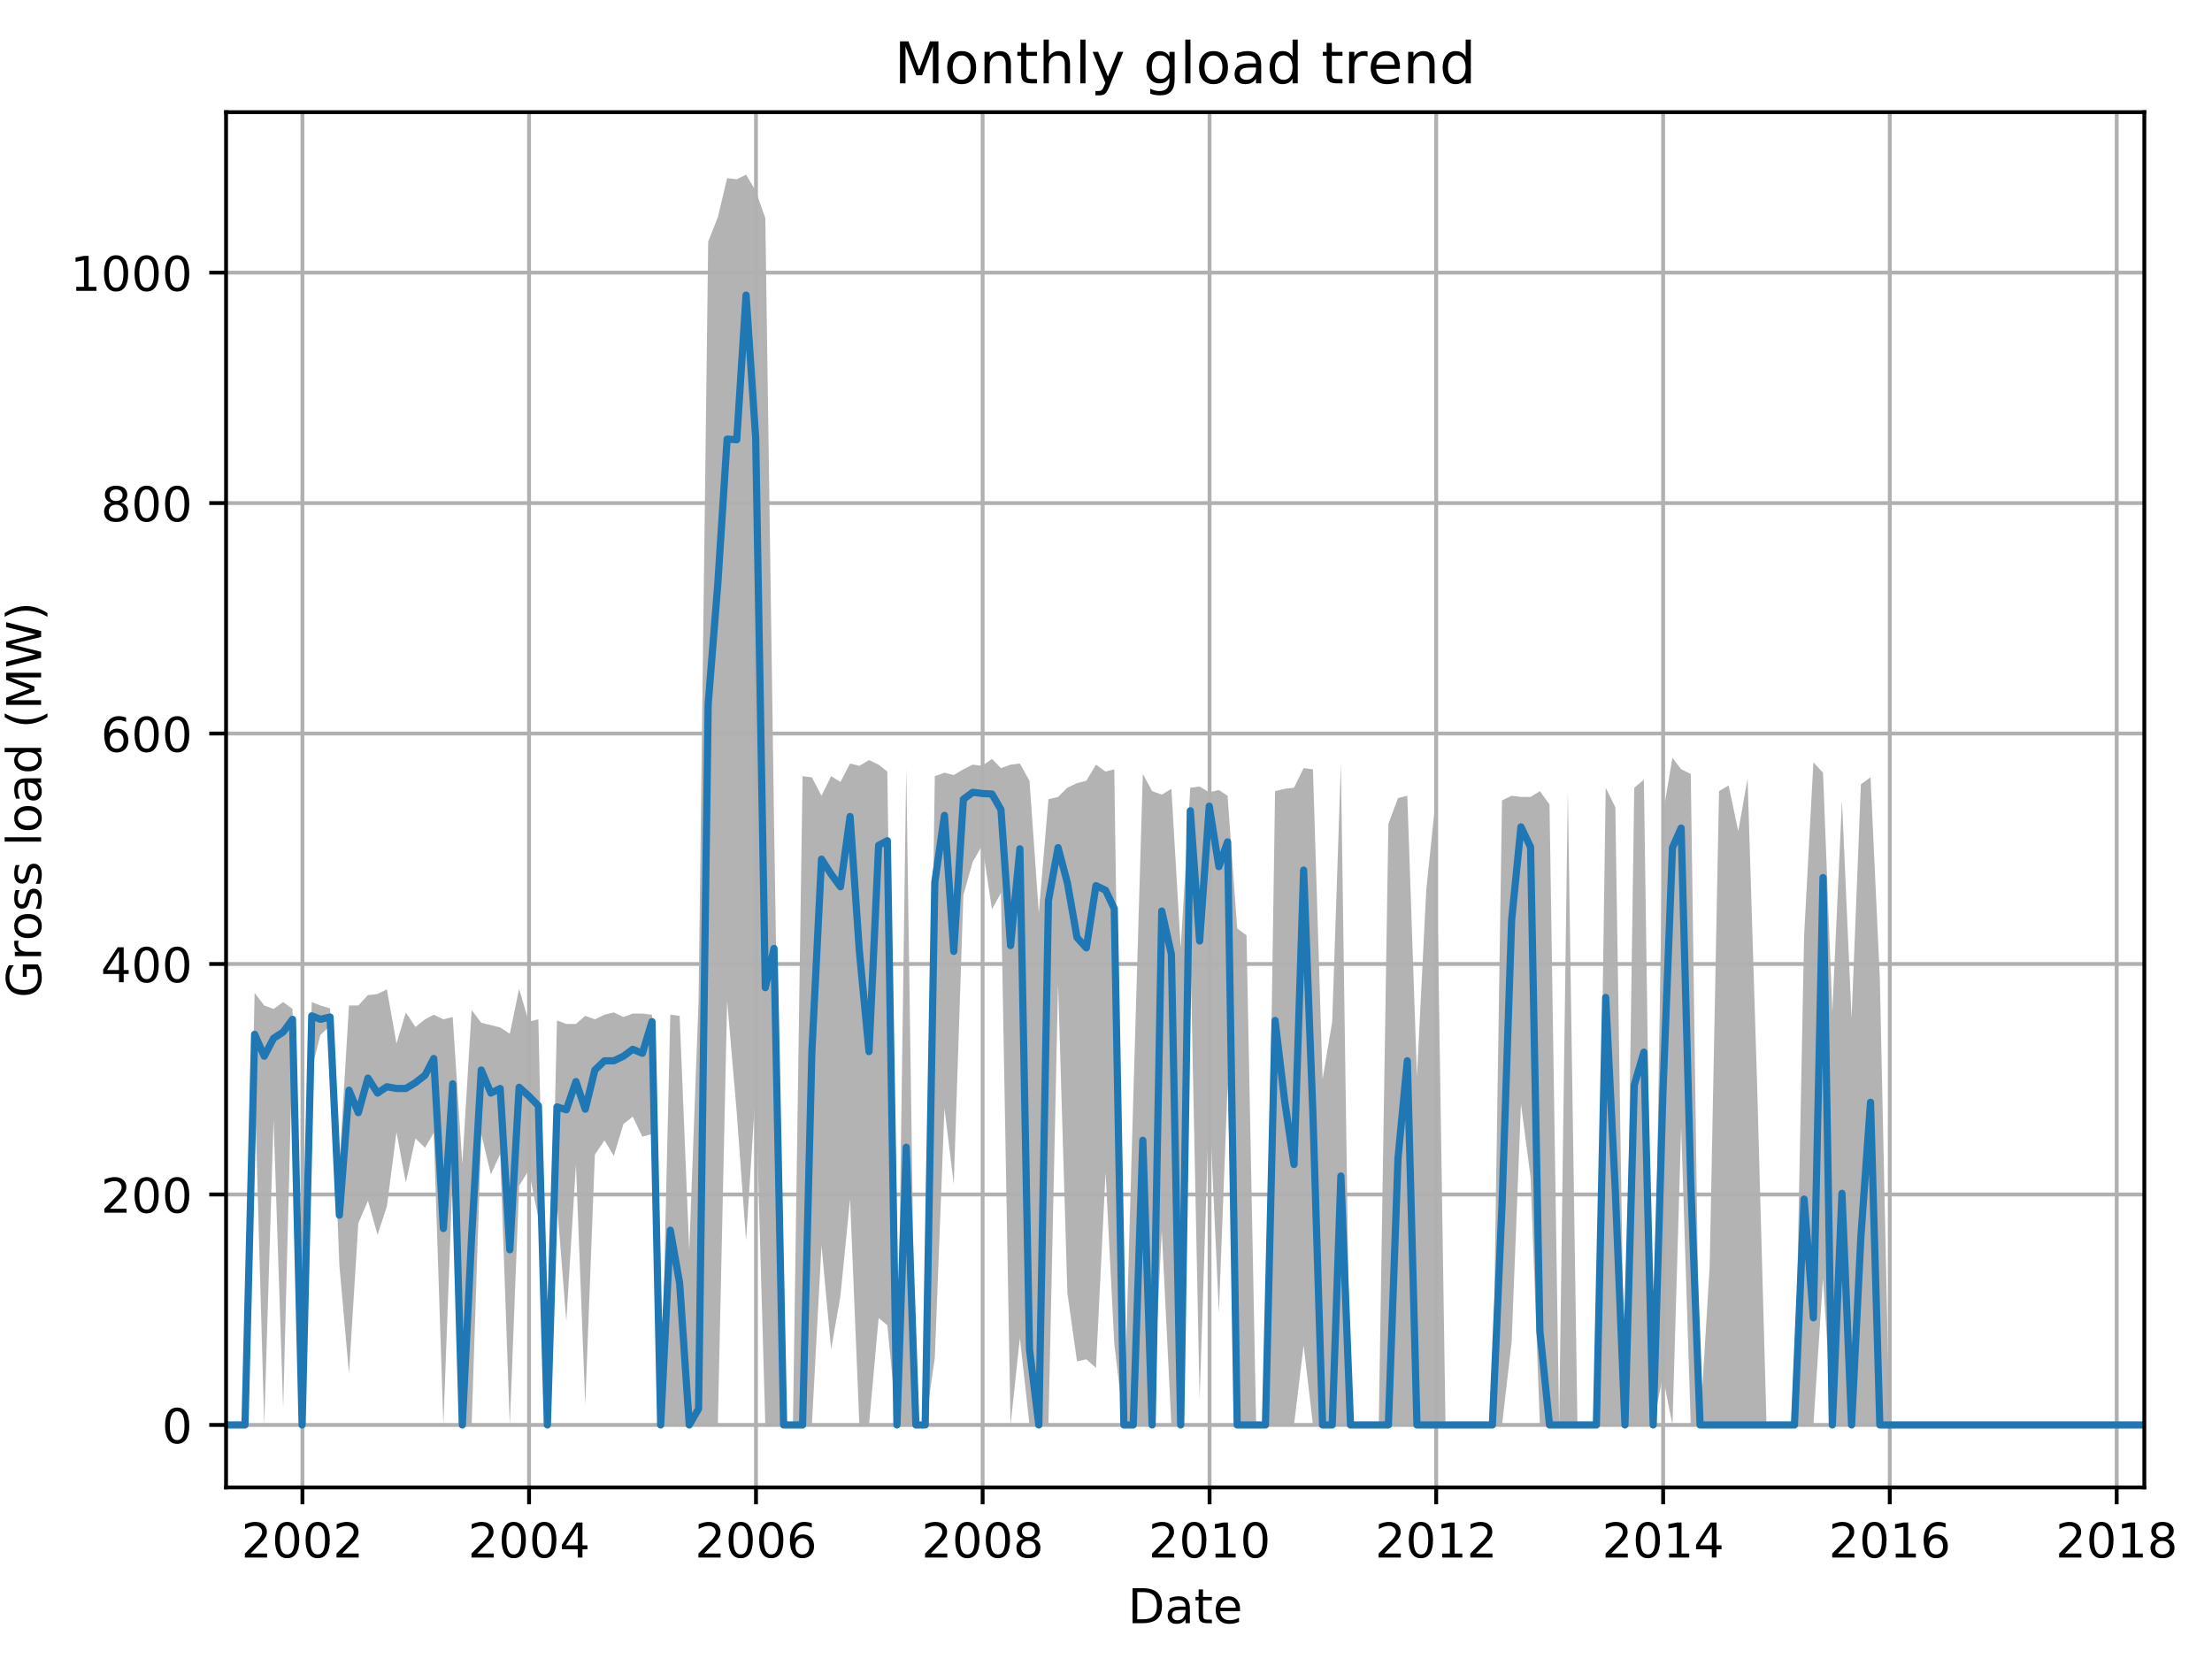 <?xml version="1.0" encoding="utf-8" standalone="no"?>
<!DOCTYPE svg PUBLIC "-//W3C//DTD SVG 1.1//EN"
  "http://www.w3.org/Graphics/SVG/1.1/DTD/svg11.dtd">
<!-- Created with matplotlib (http://matplotlib.org/) -->
<svg height="345.6pt" version="1.1" viewBox="0 0 460.8 345.6" width="460.8pt" xmlns="http://www.w3.org/2000/svg" xmlns:xlink="http://www.w3.org/1999/xlink">
 <defs>
  <style type="text/css">
*{stroke-linecap:butt;stroke-linejoin:round;}
  </style>
 </defs>
 <g id="figure_1">
  <g id="patch_1">
   <path d="M 0 345.6 
L 460.8 345.6 
L 460.8 0 
L 0 0 
z
" style="fill:none;"/>
  </g>
  <g id="axes_1">
   <g id="patch_2">
    <path d="M 47.092 309.863 
L 446.704 309.863 
L 446.704 23.365 
L 47.092 23.365 
z
" style="fill:none;"/>
   </g>
   <g id="PolyCollection_1">
    <path clip-path="url(#p49162b6a2e)" d="M 47.092 296.841 
L 47.092 296.841 
L 49.097 296.841 
L 51.037 296.841 
L 53.042 225.906 
L 55.047 296.841 
L 56.987 233.228 
L 58.992 293.39 
L 60.932 218.105 
L 62.937 296.841 
L 64.942 222.786 
L 66.753 215.584 
L 68.758 213.664 
L 70.698 263.594 
L 72.703 286.159 
L 74.643 254.832 
L 76.648 250.151 
L 78.652 257.233 
L 80.593 251.322 
L 82.597 235.868 
L 84.538 246.371 
L 86.543 237.159 
L 88.547 239.109 
L 90.358 235.988 
L 92.363 296.841 
L 94.303 244.51 
L 96.308 296.841 
L 98.248 296.841 
L 100.253 236.228 
L 102.258 244.63 
L 104.198 240.429 
L 106.203 296.841 
L 108.143 247.031 
L 110.148 243.79 
L 112.153 253.752 
L 114.028 296.841 
L 116.033 250.751 
L 117.973 275.236 
L 119.978 242.59 
L 121.918 292.64 
L 123.923 240.549 
L 125.928 237.549 
L 127.868 240.789 
L 129.873 234.158 
L 131.813 232.628 
L 133.818 236.799 
L 135.823 236.228 
L 137.634 296.841 
L 139.639 296.841 
L 141.579 296.841 
L 143.584 296.841 
L 145.524 296.841 
L 147.529 296.841 
L 149.534 296.841 
L 151.474 208.503 
L 153.479 231.788 
L 155.419 258.433 
L 157.424 226.987 
L 159.428 296.841 
L 161.239 296.841 
L 163.244 296.841 
L 165.184 296.841 
L 167.189 296.841 
L 169.129 296.841 
L 171.134 259.453 
L 173.139 281.118 
L 175.079 269.955 
L 177.084 249.791 
L 179.024 296.841 
L 181.029 296.841 
L 183.034 274.576 
L 184.845 276.047 
L 186.85 296.841 
L 188.79 296.841 
L 190.795 296.841 
L 192.735 296.841 
L 194.74 282.888 
L 196.745 230.887 
L 198.685 246.671 
L 200.69 186.478 
L 202.63 179.547 
L 204.635 176.096 
L 206.639 189.449 
L 208.515 186.028 
L 210.52 296.841 
L 212.46 278.717 
L 214.465 296.841 
L 216.405 296.841 
L 218.41 296.841 
L 220.415 204.932 
L 222.355 269.325 
L 224.36 283.608 
L 226.3 283.158 
L 228.305 284.958 
L 230.31 244.27 
L 232.12 279.857 
L 234.125 296.841 
L 236.065 296.841 
L 238.07 296.841 
L 240.011 296.841 
L 242.015 256.393 
L 244.02 296.841 
L 245.96 296.841 
L 247.965 196.62 
L 249.905 291.44 
L 251.91 229.597 
L 253.915 273.526 
L 255.726 226.236 
L 257.731 296.841 
L 259.671 296.841 
L 261.676 296.841 
L 263.616 296.841 
L 265.621 296.841 
L 267.626 296.841 
L 269.566 296.841 
L 271.571 280.277 
L 273.511 296.841 
L 275.516 296.841 
L 277.521 296.841 
L 279.331 296.841 
L 281.336 296.841 
L 283.276 296.841 
L 285.281 296.841 
L 287.221 296.841 
L 289.226 296.841 
L 291.231 296.841 
L 293.171 296.841 
L 295.176 296.841 
L 297.116 296.841 
L 299.121 296.841 
L 301.126 296.841 
L 303.002 296.841 
L 305.006 296.841 
L 306.947 296.841 
L 308.951 296.841 
L 310.892 296.841 
L 312.897 296.841 
L 314.901 279.557 
L 316.842 229.957 
L 318.846 245.23 
L 320.787 296.841 
L 322.791 296.841 
L 324.796 296.841 
L 326.607 296.841 
L 328.612 296.841 
L 330.552 296.841 
L 332.557 296.841 
L 334.497 296.841 
L 336.502 296.841 
L 338.507 296.841 
L 340.447 296.841 
L 342.452 296.841 
L 344.392 296.841 
L 346.397 286.699 
L 348.402 296.841 
L 350.213 234.788 
L 352.217 296.841 
L 354.158 296.841 
L 356.162 296.841 
L 358.103 296.841 
L 360.107 296.841 
L 362.112 296.841 
L 364.053 296.841 
L 366.057 296.841 
L 367.998 296.841 
L 370.002 296.841 
L 372.007 296.841 
L 373.818 296.841 
L 375.823 296.841 
L 377.763 296.841 
L 379.768 266.355 
L 381.708 296.841 
L 383.713 296.841 
L 385.718 296.841 
L 387.658 296.841 
L 389.663 296.841 
L 391.603 296.841 
L 393.608 296.841 
L 395.613 296.841 
L 397.488 296.841 
L 399.493 296.841 
L 401.433 296.841 
L 403.438 296.841 
L 405.378 296.841 
L 407.383 296.841 
L 409.388 296.841 
L 411.328 296.841 
L 413.333 296.841 
L 415.273 296.841 
L 417.278 296.841 
L 419.283 296.841 
L 421.094 296.841 
L 423.099 296.841 
L 425.039 296.841 
L 427.044 296.841 
L 428.984 296.841 
L 430.989 296.841 
L 432.993 296.841 
L 434.934 296.841 
L 436.938 296.841 
L 438.879 296.841 
L 440.884 296.841 
L 442.888 296.841 
L 444.699 296.841 
L 446.704 296.841 
L 446.704 296.841 
L 446.704 296.841 
L 444.699 296.841 
L 442.888 296.841 
L 440.884 296.841 
L 438.879 296.841 
L 436.938 296.841 
L 434.934 296.841 
L 432.993 296.841 
L 430.989 296.841 
L 428.984 296.841 
L 427.044 296.841 
L 425.039 296.841 
L 423.099 296.841 
L 421.094 296.841 
L 419.283 296.841 
L 417.278 296.841 
L 415.273 296.841 
L 413.333 296.841 
L 411.328 296.841 
L 409.388 296.841 
L 407.383 296.841 
L 405.378 296.841 
L 403.438 296.841 
L 401.433 296.841 
L 399.493 296.841 
L 397.488 296.841 
L 395.613 296.841 
L 393.608 296.841 
L 391.603 203.762 
L 389.663 161.933 
L 387.658 163.374 
L 385.718 212.134 
L 383.713 166.734 
L 381.708 210.783 
L 379.768 160.973 
L 377.763 158.813 
L 375.823 195.06 
L 373.818 296.841 
L 372.007 296.841 
L 370.002 296.841 
L 367.998 296.841 
L 366.057 226.536 
L 364.053 162.173 
L 362.112 173.156 
L 360.107 163.614 
L 358.103 164.814 
L 356.162 263.714 
L 354.158 296.841 
L 352.217 161.213 
L 350.213 160.253 
L 348.402 157.852 
L 346.397 169.675 
L 344.392 296.841 
L 342.452 162.413 
L 340.447 164.094 
L 338.507 296.841 
L 336.502 168.175 
L 334.497 164.094 
L 332.557 296.841 
L 330.552 296.841 
L 328.612 296.841 
L 326.607 164.694 
L 324.796 296.841 
L 322.791 167.574 
L 320.787 164.814 
L 318.846 166.014 
L 316.842 166.014 
L 314.901 165.774 
L 312.897 166.734 
L 310.892 296.841 
L 308.951 296.841 
L 306.947 296.841 
L 305.006 296.841 
L 303.002 296.841 
L 301.126 296.841 
L 299.121 166.014 
L 297.116 185.398 
L 295.176 224.286 
L 293.171 165.774 
L 291.231 166.254 
L 289.226 171.625 
L 287.221 296.841 
L 285.281 296.841 
L 283.276 296.841 
L 281.336 296.841 
L 279.331 159.053 
L 277.521 212.854 
L 275.516 224.826 
L 273.511 160.253 
L 271.571 160.013 
L 269.566 164.094 
L 267.626 164.334 
L 265.621 164.814 
L 263.616 296.841 
L 261.676 296.841 
L 259.671 194.85 
L 257.731 193.41 
L 255.726 165.774 
L 253.915 164.574 
L 251.91 165.054 
L 249.905 163.854 
L 247.965 164.094 
L 245.96 197.461 
L 244.02 164.334 
L 242.015 165.534 
L 240.011 164.814 
L 238.07 161.213 
L 236.065 229.327 
L 234.125 296.841 
L 232.12 160.253 
L 230.31 160.733 
L 228.305 159.293 
L 226.3 162.653 
L 224.36 163.134 
L 222.355 164.094 
L 220.415 166.014 
L 218.41 166.494 
L 216.405 190.169 
L 214.465 162.653 
L 212.46 159.053 
L 210.52 159.293 
L 208.515 160.013 
L 206.639 158.093 
L 204.635 159.533 
L 202.63 159.293 
L 200.69 160.253 
L 198.685 161.453 
L 196.745 160.973 
L 194.74 161.693 
L 192.735 296.841 
L 190.795 296.841 
L 188.79 160.013 
L 186.85 296.841 
L 184.845 160.733 
L 183.034 159.293 
L 181.029 158.333 
L 179.024 159.533 
L 177.084 159.053 
L 175.079 162.894 
L 173.139 161.693 
L 171.134 165.774 
L 169.129 161.933 
L 167.189 161.693 
L 165.184 296.841 
L 163.244 296.841 
L 161.239 170.575 
L 159.428 45.42 
L 157.424 39.748 
L 155.419 36.388 
L 153.479 37.348 
L 151.474 37.108 
L 149.534 45.27 
L 147.529 50.311 
L 145.524 208.503 
L 143.584 260.473 
L 141.579 211.623 
L 139.639 211.383 
L 137.634 296.841 
L 135.823 211.383 
L 133.818 211.143 
L 131.813 211.143 
L 129.873 211.864 
L 127.868 210.903 
L 125.928 211.383 
L 123.923 212.344 
L 121.918 211.623 
L 119.978 213.304 
L 117.973 213.304 
L 116.033 212.584 
L 114.028 296.841 
L 112.153 212.344 
L 110.148 212.824 
L 108.143 205.982 
L 106.203 215.344 
L 104.198 214.024 
L 102.258 213.544 
L 100.253 213.064 
L 98.248 210.423 
L 96.308 242.38 
L 94.303 211.864 
L 92.363 212.344 
L 90.358 211.383 
L 88.547 212.344 
L 86.543 213.934 
L 84.538 210.903 
L 82.597 217.385 
L 80.593 206.102 
L 78.652 207.063 
L 76.648 207.303 
L 74.643 209.463 
L 72.703 209.463 
L 70.698 242.71 
L 68.758 210.063 
L 66.753 209.463 
L 64.942 208.743 
L 62.937 288.199 
L 60.932 210.183 
L 58.992 208.743 
L 56.987 210.183 
L 55.047 209.463 
L 53.042 206.822 
L 51.037 296.841 
L 49.097 296.841 
L 47.092 296.841 
z
" style="fill:#808080;fill-opacity:0.6;"/>
   </g>
   <g id="matplotlib.axis_1">
    <g id="xtick_1">
     <g id="line2d_1">
      <path clip-path="url(#p49162b6a2e)" d="M 63.002 309.863 
L 63.002 23.365 
" style="fill:none;stroke:#b0b0b0;stroke-linecap:square;stroke-width:0.8;"/>
     </g>
     <g id="line2d_2">
      <defs>
       <path d="M 0 0 
L 0 3.5 
" id="mfe123a7de3" style="stroke:#000000;stroke-width:0.8;"/>
      </defs>
      <g>
       <use style="stroke:#000000;stroke-width:0.8;" x="63.002" xlink:href="#mfe123a7de3" y="309.863"/>
      </g>
     </g>
     <g id="text_1">
      <!-- 2002 -->
      <defs>
       <path d="M 19.188 8.297 
L 53.609 8.297 
L 53.609 0 
L 7.328 0 
L 7.328 8.297 
Q 12.938 14.109 22.625 23.891 
Q 32.328 33.688 34.812 36.531 
Q 39.547 41.844 41.422 45.531 
Q 43.312 49.219 43.312 52.781 
Q 43.312 58.594 39.234 62.25 
Q 35.156 65.922 28.609 65.922 
Q 23.969 65.922 18.812 64.312 
Q 13.672 62.703 7.812 59.422 
L 7.812 69.391 
Q 13.766 71.781 18.938 73 
Q 24.125 74.219 28.422 74.219 
Q 39.75 74.219 46.484 68.547 
Q 53.219 62.891 53.219 53.422 
Q 53.219 48.922 51.531 44.891 
Q 49.859 40.875 45.406 35.406 
Q 44.188 33.984 37.641 27.219 
Q 31.109 20.453 19.188 8.297 
z
" id="DejaVuSans-32"/>
       <path d="M 31.781 66.406 
Q 24.172 66.406 20.328 58.906 
Q 16.5 51.422 16.5 36.375 
Q 16.5 21.391 20.328 13.891 
Q 24.172 6.391 31.781 6.391 
Q 39.453 6.391 43.281 13.891 
Q 47.125 21.391 47.125 36.375 
Q 47.125 51.422 43.281 58.906 
Q 39.453 66.406 31.781 66.406 
z
M 31.781 74.219 
Q 44.047 74.219 50.516 64.516 
Q 56.984 54.828 56.984 36.375 
Q 56.984 17.969 50.516 8.266 
Q 44.047 -1.422 31.781 -1.422 
Q 19.531 -1.422 13.062 8.266 
Q 6.594 17.969 6.594 36.375 
Q 6.594 54.828 13.062 64.516 
Q 19.531 74.219 31.781 74.219 
z
" id="DejaVuSans-30"/>
      </defs>
      <g transform="translate(50.277 324.462)scale(0.1 -0.1)">
       <use xlink:href="#DejaVuSans-32"/>
       <use x="63.623" xlink:href="#DejaVuSans-30"/>
       <use x="127.246" xlink:href="#DejaVuSans-30"/>
       <use x="190.869" xlink:href="#DejaVuSans-32"/>
      </g>
     </g>
    </g>
    <g id="xtick_2">
     <g id="line2d_3">
      <path clip-path="url(#p49162b6a2e)" d="M 110.213 309.863 
L 110.213 23.365 
" style="fill:none;stroke:#b0b0b0;stroke-linecap:square;stroke-width:0.8;"/>
     </g>
     <g id="line2d_4">
      <g>
       <use style="stroke:#000000;stroke-width:0.8;" x="110.213" xlink:href="#mfe123a7de3" y="309.863"/>
      </g>
     </g>
     <g id="text_2">
      <!-- 2004 -->
      <defs>
       <path d="M 37.797 64.312 
L 12.891 25.391 
L 37.797 25.391 
z
M 35.203 72.906 
L 47.609 72.906 
L 47.609 25.391 
L 58.016 25.391 
L 58.016 17.188 
L 47.609 17.188 
L 47.609 0 
L 37.797 0 
L 37.797 17.188 
L 4.891 17.188 
L 4.891 26.703 
z
" id="DejaVuSans-34"/>
      </defs>
      <g transform="translate(97.488 324.462)scale(0.1 -0.1)">
       <use xlink:href="#DejaVuSans-32"/>
       <use x="63.623" xlink:href="#DejaVuSans-30"/>
       <use x="127.246" xlink:href="#DejaVuSans-30"/>
       <use x="190.869" xlink:href="#DejaVuSans-34"/>
      </g>
     </g>
    </g>
    <g id="xtick_3">
     <g id="line2d_5">
      <path clip-path="url(#p49162b6a2e)" d="M 157.488 309.863 
L 157.488 23.365 
" style="fill:none;stroke:#b0b0b0;stroke-linecap:square;stroke-width:0.8;"/>
     </g>
     <g id="line2d_6">
      <g>
       <use style="stroke:#000000;stroke-width:0.8;" x="157.488" xlink:href="#mfe123a7de3" y="309.863"/>
      </g>
     </g>
     <g id="text_3">
      <!-- 2006 -->
      <defs>
       <path d="M 33.016 40.375 
Q 26.375 40.375 22.484 35.828 
Q 18.609 31.297 18.609 23.391 
Q 18.609 15.531 22.484 10.953 
Q 26.375 6.391 33.016 6.391 
Q 39.656 6.391 43.531 10.953 
Q 47.406 15.531 47.406 23.391 
Q 47.406 31.297 43.531 35.828 
Q 39.656 40.375 33.016 40.375 
z
M 52.594 71.297 
L 52.594 62.312 
Q 48.875 64.062 45.094 64.984 
Q 41.312 65.922 37.594 65.922 
Q 27.828 65.922 22.672 59.328 
Q 17.531 52.734 16.797 39.406 
Q 19.672 43.656 24.016 45.922 
Q 28.375 48.188 33.594 48.188 
Q 44.578 48.188 50.953 41.516 
Q 57.328 34.859 57.328 23.391 
Q 57.328 12.156 50.688 5.359 
Q 44.047 -1.422 33.016 -1.422 
Q 20.359 -1.422 13.672 8.266 
Q 6.984 17.969 6.984 36.375 
Q 6.984 53.656 15.188 63.938 
Q 23.391 74.219 37.203 74.219 
Q 40.922 74.219 44.703 73.484 
Q 48.484 72.75 52.594 71.297 
z
" id="DejaVuSans-36"/>
      </defs>
      <g transform="translate(144.763 324.462)scale(0.1 -0.1)">
       <use xlink:href="#DejaVuSans-32"/>
       <use x="63.623" xlink:href="#DejaVuSans-30"/>
       <use x="127.246" xlink:href="#DejaVuSans-30"/>
       <use x="190.869" xlink:href="#DejaVuSans-36"/>
      </g>
     </g>
    </g>
    <g id="xtick_4">
     <g id="line2d_7">
      <path clip-path="url(#p49162b6a2e)" d="M 204.699 309.863 
L 204.699 23.365 
" style="fill:none;stroke:#b0b0b0;stroke-linecap:square;stroke-width:0.8;"/>
     </g>
     <g id="line2d_8">
      <g>
       <use style="stroke:#000000;stroke-width:0.8;" x="204.699" xlink:href="#mfe123a7de3" y="309.863"/>
      </g>
     </g>
     <g id="text_4">
      <!-- 2008 -->
      <defs>
       <path d="M 31.781 34.625 
Q 24.75 34.625 20.719 30.859 
Q 16.703 27.094 16.703 20.516 
Q 16.703 13.922 20.719 10.156 
Q 24.75 6.391 31.781 6.391 
Q 38.812 6.391 42.859 10.172 
Q 46.922 13.969 46.922 20.516 
Q 46.922 27.094 42.891 30.859 
Q 38.875 34.625 31.781 34.625 
z
M 21.922 38.812 
Q 15.578 40.375 12.031 44.719 
Q 8.5 49.078 8.5 55.328 
Q 8.5 64.062 14.719 69.141 
Q 20.953 74.219 31.781 74.219 
Q 42.672 74.219 48.875 69.141 
Q 55.078 64.062 55.078 55.328 
Q 55.078 49.078 51.531 44.719 
Q 48 40.375 41.703 38.812 
Q 48.828 37.156 52.797 32.312 
Q 56.781 27.484 56.781 20.516 
Q 56.781 9.906 50.312 4.234 
Q 43.844 -1.422 31.781 -1.422 
Q 19.734 -1.422 13.25 4.234 
Q 6.781 9.906 6.781 20.516 
Q 6.781 27.484 10.781 32.312 
Q 14.797 37.156 21.922 38.812 
z
M 18.312 54.391 
Q 18.312 48.734 21.844 45.562 
Q 25.391 42.391 31.781 42.391 
Q 38.141 42.391 41.719 45.562 
Q 45.312 48.734 45.312 54.391 
Q 45.312 60.062 41.719 63.234 
Q 38.141 66.406 31.781 66.406 
Q 25.391 66.406 21.844 63.234 
Q 18.312 60.062 18.312 54.391 
z
" id="DejaVuSans-38"/>
      </defs>
      <g transform="translate(191.974 324.462)scale(0.1 -0.1)">
       <use xlink:href="#DejaVuSans-32"/>
       <use x="63.623" xlink:href="#DejaVuSans-30"/>
       <use x="127.246" xlink:href="#DejaVuSans-30"/>
       <use x="190.869" xlink:href="#DejaVuSans-38"/>
      </g>
     </g>
    </g>
    <g id="xtick_5">
     <g id="line2d_9">
      <path clip-path="url(#p49162b6a2e)" d="M 251.975 309.863 
L 251.975 23.365 
" style="fill:none;stroke:#b0b0b0;stroke-linecap:square;stroke-width:0.8;"/>
     </g>
     <g id="line2d_10">
      <g>
       <use style="stroke:#000000;stroke-width:0.8;" x="251.975" xlink:href="#mfe123a7de3" y="309.863"/>
      </g>
     </g>
     <g id="text_5">
      <!-- 2010 -->
      <defs>
       <path d="M 12.406 8.297 
L 28.516 8.297 
L 28.516 63.922 
L 10.984 60.406 
L 10.984 69.391 
L 28.422 72.906 
L 38.281 72.906 
L 38.281 8.297 
L 54.391 8.297 
L 54.391 0 
L 12.406 0 
z
" id="DejaVuSans-31"/>
      </defs>
      <g transform="translate(239.25 324.462)scale(0.1 -0.1)">
       <use xlink:href="#DejaVuSans-32"/>
       <use x="63.623" xlink:href="#DejaVuSans-30"/>
       <use x="127.246" xlink:href="#DejaVuSans-31"/>
       <use x="190.869" xlink:href="#DejaVuSans-30"/>
      </g>
     </g>
    </g>
    <g id="xtick_6">
     <g id="line2d_11">
      <path clip-path="url(#p49162b6a2e)" d="M 299.186 309.863 
L 299.186 23.365 
" style="fill:none;stroke:#b0b0b0;stroke-linecap:square;stroke-width:0.8;"/>
     </g>
     <g id="line2d_12">
      <g>
       <use style="stroke:#000000;stroke-width:0.8;" x="299.186" xlink:href="#mfe123a7de3" y="309.863"/>
      </g>
     </g>
     <g id="text_6">
      <!-- 2012 -->
      <g transform="translate(286.461 324.462)scale(0.1 -0.1)">
       <use xlink:href="#DejaVuSans-32"/>
       <use x="63.623" xlink:href="#DejaVuSans-30"/>
       <use x="127.246" xlink:href="#DejaVuSans-31"/>
       <use x="190.869" xlink:href="#DejaVuSans-32"/>
      </g>
     </g>
    </g>
    <g id="xtick_7">
     <g id="line2d_13">
      <path clip-path="url(#p49162b6a2e)" d="M 346.462 309.863 
L 346.462 23.365 
" style="fill:none;stroke:#b0b0b0;stroke-linecap:square;stroke-width:0.8;"/>
     </g>
     <g id="line2d_14">
      <g>
       <use style="stroke:#000000;stroke-width:0.8;" x="346.462" xlink:href="#mfe123a7de3" y="309.863"/>
      </g>
     </g>
     <g id="text_7">
      <!-- 2014 -->
      <g transform="translate(333.737 324.462)scale(0.1 -0.1)">
       <use xlink:href="#DejaVuSans-32"/>
       <use x="63.623" xlink:href="#DejaVuSans-30"/>
       <use x="127.246" xlink:href="#DejaVuSans-31"/>
       <use x="190.869" xlink:href="#DejaVuSans-34"/>
      </g>
     </g>
    </g>
    <g id="xtick_8">
     <g id="line2d_15">
      <path clip-path="url(#p49162b6a2e)" d="M 393.673 309.863 
L 393.673 23.365 
" style="fill:none;stroke:#b0b0b0;stroke-linecap:square;stroke-width:0.8;"/>
     </g>
     <g id="line2d_16">
      <g>
       <use style="stroke:#000000;stroke-width:0.8;" x="393.673" xlink:href="#mfe123a7de3" y="309.863"/>
      </g>
     </g>
     <g id="text_8">
      <!-- 2016 -->
      <g transform="translate(380.948 324.462)scale(0.1 -0.1)">
       <use xlink:href="#DejaVuSans-32"/>
       <use x="63.623" xlink:href="#DejaVuSans-30"/>
       <use x="127.246" xlink:href="#DejaVuSans-31"/>
       <use x="190.869" xlink:href="#DejaVuSans-36"/>
      </g>
     </g>
    </g>
    <g id="xtick_9">
     <g id="line2d_17">
      <path clip-path="url(#p49162b6a2e)" d="M 440.948 309.863 
L 440.948 23.365 
" style="fill:none;stroke:#b0b0b0;stroke-linecap:square;stroke-width:0.8;"/>
     </g>
     <g id="line2d_18">
      <g>
       <use style="stroke:#000000;stroke-width:0.8;" x="440.948" xlink:href="#mfe123a7de3" y="309.863"/>
      </g>
     </g>
     <g id="text_9">
      <!-- 2018 -->
      <g transform="translate(428.223 324.462)scale(0.1 -0.1)">
       <use xlink:href="#DejaVuSans-32"/>
       <use x="63.623" xlink:href="#DejaVuSans-30"/>
       <use x="127.246" xlink:href="#DejaVuSans-31"/>
       <use x="190.869" xlink:href="#DejaVuSans-38"/>
      </g>
     </g>
    </g>
    <g id="text_10">
     <!-- Date -->
     <defs>
      <path d="M 19.672 64.797 
L 19.672 8.109 
L 31.594 8.109 
Q 46.688 8.109 53.688 14.938 
Q 60.688 21.781 60.688 36.531 
Q 60.688 51.172 53.688 57.984 
Q 46.688 64.797 31.594 64.797 
z
M 9.812 72.906 
L 30.078 72.906 
Q 51.266 72.906 61.172 64.094 
Q 71.094 55.281 71.094 36.531 
Q 71.094 17.672 61.125 8.828 
Q 51.172 0 30.078 0 
L 9.812 0 
z
" id="DejaVuSans-44"/>
      <path d="M 34.281 27.484 
Q 23.391 27.484 19.188 25 
Q 14.984 22.516 14.984 16.5 
Q 14.984 11.719 18.141 8.906 
Q 21.297 6.109 26.703 6.109 
Q 34.188 6.109 38.703 11.406 
Q 43.219 16.703 43.219 25.484 
L 43.219 27.484 
z
M 52.203 31.203 
L 52.203 0 
L 43.219 0 
L 43.219 8.297 
Q 40.141 3.328 35.547 0.953 
Q 30.953 -1.422 24.312 -1.422 
Q 15.922 -1.422 10.953 3.297 
Q 6 8.016 6 15.922 
Q 6 25.141 12.172 29.828 
Q 18.359 34.516 30.609 34.516 
L 43.219 34.516 
L 43.219 35.406 
Q 43.219 41.609 39.141 45 
Q 35.062 48.391 27.688 48.391 
Q 23 48.391 18.547 47.266 
Q 14.109 46.141 10.016 43.891 
L 10.016 52.203 
Q 14.938 54.109 19.578 55.047 
Q 24.219 56 28.609 56 
Q 40.484 56 46.344 49.844 
Q 52.203 43.703 52.203 31.203 
z
" id="DejaVuSans-61"/>
      <path d="M 18.312 70.219 
L 18.312 54.688 
L 36.812 54.688 
L 36.812 47.703 
L 18.312 47.703 
L 18.312 18.016 
Q 18.312 11.328 20.141 9.422 
Q 21.969 7.516 27.594 7.516 
L 36.812 7.516 
L 36.812 0 
L 27.594 0 
Q 17.188 0 13.234 3.875 
Q 9.281 7.766 9.281 18.016 
L 9.281 47.703 
L 2.688 47.703 
L 2.688 54.688 
L 9.281 54.688 
L 9.281 70.219 
z
" id="DejaVuSans-74"/>
      <path d="M 56.203 29.594 
L 56.203 25.203 
L 14.891 25.203 
Q 15.484 15.922 20.484 11.062 
Q 25.484 6.203 34.422 6.203 
Q 39.594 6.203 44.453 7.469 
Q 49.312 8.734 54.109 11.281 
L 54.109 2.781 
Q 49.266 0.734 44.188 -0.344 
Q 39.109 -1.422 33.891 -1.422 
Q 20.797 -1.422 13.156 6.188 
Q 5.516 13.812 5.516 26.812 
Q 5.516 40.234 12.766 48.109 
Q 20.016 56 32.328 56 
Q 43.359 56 49.781 48.891 
Q 56.203 41.797 56.203 29.594 
z
M 47.219 32.234 
Q 47.125 39.594 43.094 43.984 
Q 39.062 48.391 32.422 48.391 
Q 24.906 48.391 20.391 44.141 
Q 15.875 39.891 15.188 32.172 
z
" id="DejaVuSans-65"/>
     </defs>
     <g transform="translate(234.947 338.14)scale(0.1 -0.1)">
      <use xlink:href="#DejaVuSans-44"/>
      <use x="77.002" xlink:href="#DejaVuSans-61"/>
      <use x="138.281" xlink:href="#DejaVuSans-74"/>
      <use x="177.49" xlink:href="#DejaVuSans-65"/>
     </g>
    </g>
   </g>
   <g id="matplotlib.axis_2">
    <g id="ytick_1">
     <g id="line2d_19">
      <path clip-path="url(#p49162b6a2e)" d="M 47.092 296.841 
L 446.704 296.841 
" style="fill:none;stroke:#b0b0b0;stroke-linecap:square;stroke-width:0.8;"/>
     </g>
     <g id="line2d_20">
      <defs>
       <path d="M 0 0 
L -3.5 0 
" id="m8847661464" style="stroke:#000000;stroke-width:0.8;"/>
      </defs>
      <g>
       <use style="stroke:#000000;stroke-width:0.8;" x="47.092" xlink:href="#m8847661464" y="296.841"/>
      </g>
     </g>
     <g id="text_11">
      <!-- 0 -->
      <g transform="translate(33.73 300.64)scale(0.1 -0.1)">
       <use xlink:href="#DejaVuSans-30"/>
      </g>
     </g>
    </g>
    <g id="ytick_2">
     <g id="line2d_21">
      <path clip-path="url(#p49162b6a2e)" d="M 47.092 248.831 
L 446.704 248.831 
" style="fill:none;stroke:#b0b0b0;stroke-linecap:square;stroke-width:0.8;"/>
     </g>
     <g id="line2d_22">
      <g>
       <use style="stroke:#000000;stroke-width:0.8;" x="47.092" xlink:href="#m8847661464" y="248.831"/>
      </g>
     </g>
     <g id="text_12">
      <!-- 200 -->
      <g transform="translate(21.005 252.63)scale(0.1 -0.1)">
       <use xlink:href="#DejaVuSans-32"/>
       <use x="63.623" xlink:href="#DejaVuSans-30"/>
       <use x="127.246" xlink:href="#DejaVuSans-30"/>
      </g>
     </g>
    </g>
    <g id="ytick_3">
     <g id="line2d_23">
      <path clip-path="url(#p49162b6a2e)" d="M 47.092 200.821 
L 446.704 200.821 
" style="fill:none;stroke:#b0b0b0;stroke-linecap:square;stroke-width:0.8;"/>
     </g>
     <g id="line2d_24">
      <g>
       <use style="stroke:#000000;stroke-width:0.8;" x="47.092" xlink:href="#m8847661464" y="200.821"/>
      </g>
     </g>
     <g id="text_13">
      <!-- 400 -->
      <g transform="translate(21.005 204.62)scale(0.1 -0.1)">
       <use xlink:href="#DejaVuSans-34"/>
       <use x="63.623" xlink:href="#DejaVuSans-30"/>
       <use x="127.246" xlink:href="#DejaVuSans-30"/>
      </g>
     </g>
    </g>
    <g id="ytick_4">
     <g id="line2d_25">
      <path clip-path="url(#p49162b6a2e)" d="M 47.092 152.811 
L 446.704 152.811 
" style="fill:none;stroke:#b0b0b0;stroke-linecap:square;stroke-width:0.8;"/>
     </g>
     <g id="line2d_26">
      <g>
       <use style="stroke:#000000;stroke-width:0.8;" x="47.092" xlink:href="#m8847661464" y="152.811"/>
      </g>
     </g>
     <g id="text_14">
      <!-- 600 -->
      <g transform="translate(21.005 156.611)scale(0.1 -0.1)">
       <use xlink:href="#DejaVuSans-36"/>
       <use x="63.623" xlink:href="#DejaVuSans-30"/>
       <use x="127.246" xlink:href="#DejaVuSans-30"/>
      </g>
     </g>
    </g>
    <g id="ytick_5">
     <g id="line2d_27">
      <path clip-path="url(#p49162b6a2e)" d="M 47.092 104.802 
L 446.704 104.802 
" style="fill:none;stroke:#b0b0b0;stroke-linecap:square;stroke-width:0.8;"/>
     </g>
     <g id="line2d_28">
      <g>
       <use style="stroke:#000000;stroke-width:0.8;" x="47.092" xlink:href="#m8847661464" y="104.802"/>
      </g>
     </g>
     <g id="text_15">
      <!-- 800 -->
      <g transform="translate(21.005 108.601)scale(0.1 -0.1)">
       <use xlink:href="#DejaVuSans-38"/>
       <use x="63.623" xlink:href="#DejaVuSans-30"/>
       <use x="127.246" xlink:href="#DejaVuSans-30"/>
      </g>
     </g>
    </g>
    <g id="ytick_6">
     <g id="line2d_29">
      <path clip-path="url(#p49162b6a2e)" d="M 47.092 56.792 
L 446.704 56.792 
" style="fill:none;stroke:#b0b0b0;stroke-linecap:square;stroke-width:0.8;"/>
     </g>
     <g id="line2d_30">
      <g>
       <use style="stroke:#000000;stroke-width:0.8;" x="47.092" xlink:href="#m8847661464" y="56.792"/>
      </g>
     </g>
     <g id="text_16">
      <!-- 1000 -->
      <g transform="translate(14.642 60.591)scale(0.1 -0.1)">
       <use xlink:href="#DejaVuSans-31"/>
       <use x="63.623" xlink:href="#DejaVuSans-30"/>
       <use x="127.246" xlink:href="#DejaVuSans-30"/>
       <use x="190.869" xlink:href="#DejaVuSans-30"/>
      </g>
     </g>
    </g>
    <g id="text_17">
     <!-- Gross load (MW) -->
     <defs>
      <path d="M 59.516 10.406 
L 59.516 29.984 
L 43.406 29.984 
L 43.406 38.094 
L 69.281 38.094 
L 69.281 6.781 
Q 63.578 2.734 56.688 0.656 
Q 49.812 -1.422 42 -1.422 
Q 24.906 -1.422 15.25 8.562 
Q 5.609 18.562 5.609 36.375 
Q 5.609 54.25 15.25 64.234 
Q 24.906 74.219 42 74.219 
Q 49.125 74.219 55.547 72.453 
Q 61.969 70.703 67.391 67.281 
L 67.391 56.781 
Q 61.922 61.422 55.766 63.766 
Q 49.609 66.109 42.828 66.109 
Q 29.438 66.109 22.719 58.641 
Q 16.016 51.172 16.016 36.375 
Q 16.016 21.625 22.719 14.156 
Q 29.438 6.688 42.828 6.688 
Q 48.047 6.688 52.141 7.594 
Q 56.25 8.5 59.516 10.406 
z
" id="DejaVuSans-47"/>
      <path d="M 41.109 46.297 
Q 39.594 47.172 37.812 47.578 
Q 36.031 48 33.891 48 
Q 26.266 48 22.188 43.047 
Q 18.109 38.094 18.109 28.812 
L 18.109 0 
L 9.078 0 
L 9.078 54.688 
L 18.109 54.688 
L 18.109 46.188 
Q 20.953 51.172 25.484 53.578 
Q 30.031 56 36.531 56 
Q 37.453 56 38.578 55.875 
Q 39.703 55.766 41.062 55.516 
z
" id="DejaVuSans-72"/>
      <path d="M 30.609 48.391 
Q 23.391 48.391 19.188 42.75 
Q 14.984 37.109 14.984 27.297 
Q 14.984 17.484 19.156 11.844 
Q 23.344 6.203 30.609 6.203 
Q 37.797 6.203 41.984 11.859 
Q 46.188 17.531 46.188 27.297 
Q 46.188 37.016 41.984 42.703 
Q 37.797 48.391 30.609 48.391 
z
M 30.609 56 
Q 42.328 56 49.016 48.375 
Q 55.719 40.766 55.719 27.297 
Q 55.719 13.875 49.016 6.219 
Q 42.328 -1.422 30.609 -1.422 
Q 18.844 -1.422 12.172 6.219 
Q 5.516 13.875 5.516 27.297 
Q 5.516 40.766 12.172 48.375 
Q 18.844 56 30.609 56 
z
" id="DejaVuSans-6f"/>
      <path d="M 44.281 53.078 
L 44.281 44.578 
Q 40.484 46.531 36.375 47.5 
Q 32.281 48.484 27.875 48.484 
Q 21.188 48.484 17.844 46.438 
Q 14.5 44.391 14.5 40.281 
Q 14.5 37.156 16.891 35.375 
Q 19.281 33.594 26.516 31.984 
L 29.594 31.297 
Q 39.156 29.25 43.188 25.516 
Q 47.219 21.781 47.219 15.094 
Q 47.219 7.469 41.188 3.016 
Q 35.156 -1.422 24.609 -1.422 
Q 20.219 -1.422 15.453 -0.562 
Q 10.688 0.297 5.422 2 
L 5.422 11.281 
Q 10.406 8.688 15.234 7.391 
Q 20.062 6.109 24.812 6.109 
Q 31.156 6.109 34.562 8.281 
Q 37.984 10.453 37.984 14.406 
Q 37.984 18.062 35.516 20.016 
Q 33.062 21.969 24.703 23.781 
L 21.578 24.516 
Q 13.234 26.266 9.516 29.906 
Q 5.812 33.547 5.812 39.891 
Q 5.812 47.609 11.281 51.797 
Q 16.75 56 26.812 56 
Q 31.781 56 36.172 55.266 
Q 40.578 54.547 44.281 53.078 
z
" id="DejaVuSans-73"/>
      <path id="DejaVuSans-20"/>
      <path d="M 9.422 75.984 
L 18.406 75.984 
L 18.406 0 
L 9.422 0 
z
" id="DejaVuSans-6c"/>
      <path d="M 45.406 46.391 
L 45.406 75.984 
L 54.391 75.984 
L 54.391 0 
L 45.406 0 
L 45.406 8.203 
Q 42.578 3.328 38.25 0.953 
Q 33.938 -1.422 27.875 -1.422 
Q 17.969 -1.422 11.734 6.484 
Q 5.516 14.406 5.516 27.297 
Q 5.516 40.188 11.734 48.094 
Q 17.969 56 27.875 56 
Q 33.938 56 38.25 53.625 
Q 42.578 51.266 45.406 46.391 
z
M 14.797 27.297 
Q 14.797 17.391 18.875 11.75 
Q 22.953 6.109 30.078 6.109 
Q 37.203 6.109 41.297 11.75 
Q 45.406 17.391 45.406 27.297 
Q 45.406 37.203 41.297 42.844 
Q 37.203 48.484 30.078 48.484 
Q 22.953 48.484 18.875 42.844 
Q 14.797 37.203 14.797 27.297 
z
" id="DejaVuSans-64"/>
      <path d="M 31 75.875 
Q 24.469 64.656 21.281 53.656 
Q 18.109 42.672 18.109 31.391 
Q 18.109 20.125 21.312 9.062 
Q 24.516 -2 31 -13.188 
L 23.188 -13.188 
Q 15.875 -1.703 12.234 9.375 
Q 8.594 20.453 8.594 31.391 
Q 8.594 42.281 12.203 53.312 
Q 15.828 64.359 23.188 75.875 
z
" id="DejaVuSans-28"/>
      <path d="M 9.812 72.906 
L 24.516 72.906 
L 43.109 23.297 
L 61.812 72.906 
L 76.516 72.906 
L 76.516 0 
L 66.891 0 
L 66.891 64.016 
L 48.094 14.016 
L 38.188 14.016 
L 19.391 64.016 
L 19.391 0 
L 9.812 0 
z
" id="DejaVuSans-4d"/>
      <path d="M 3.328 72.906 
L 13.281 72.906 
L 28.609 11.281 
L 43.891 72.906 
L 54.984 72.906 
L 70.312 11.281 
L 85.594 72.906 
L 95.609 72.906 
L 77.297 0 
L 64.891 0 
L 49.516 63.281 
L 33.984 0 
L 21.578 0 
z
" id="DejaVuSans-57"/>
      <path d="M 8.016 75.875 
L 15.828 75.875 
Q 23.141 64.359 26.781 53.312 
Q 30.422 42.281 30.422 31.391 
Q 30.422 20.453 26.781 9.375 
Q 23.141 -1.703 15.828 -13.188 
L 8.016 -13.188 
Q 14.5 -2 17.703 9.062 
Q 20.906 20.125 20.906 31.391 
Q 20.906 42.672 17.703 53.656 
Q 14.5 64.656 8.016 75.875 
z
" id="DejaVuSans-29"/>
     </defs>
     <g transform="translate(8.563 207.835)rotate(-90)scale(0.1 -0.1)">
      <use xlink:href="#DejaVuSans-47"/>
      <use x="77.49" xlink:href="#DejaVuSans-72"/>
      <use x="118.572" xlink:href="#DejaVuSans-6f"/>
      <use x="179.754" xlink:href="#DejaVuSans-73"/>
      <use x="231.854" xlink:href="#DejaVuSans-73"/>
      <use x="283.953" xlink:href="#DejaVuSans-20"/>
      <use x="315.74" xlink:href="#DejaVuSans-6c"/>
      <use x="343.523" xlink:href="#DejaVuSans-6f"/>
      <use x="404.705" xlink:href="#DejaVuSans-61"/>
      <use x="465.984" xlink:href="#DejaVuSans-64"/>
      <use x="529.461" xlink:href="#DejaVuSans-20"/>
      <use x="561.248" xlink:href="#DejaVuSans-28"/>
      <use x="600.262" xlink:href="#DejaVuSans-4d"/>
      <use x="686.541" xlink:href="#DejaVuSans-57"/>
      <use x="785.418" xlink:href="#DejaVuSans-29"/>
     </g>
    </g>
   </g>
   <g id="line2d_31">
    <path clip-path="url(#p49162b6a2e)" d="M 47.092 296.841 
L 51.037 296.841 
L 53.042 215.464 
L 55.047 220.025 
L 56.987 216.304 
L 58.992 214.984 
L 60.932 212.344 
L 62.937 296.841 
L 64.942 211.623 
L 66.753 212.344 
L 68.758 211.864 
L 70.698 253.152 
L 72.703 227.107 
L 74.643 231.788 
L 76.648 224.586 
L 78.652 227.707 
L 80.593 226.386 
L 82.597 226.747 
L 84.538 226.747 
L 86.543 225.546 
L 88.547 223.986 
L 90.358 220.505 
L 92.363 255.912 
L 94.303 225.786 
L 96.308 296.841 
L 98.248 257.593 
L 100.253 222.906 
L 102.258 227.707 
L 104.198 226.747 
L 106.203 260.353 
L 108.143 226.506 
L 110.148 228.307 
L 112.153 230.347 
L 114.028 296.841 
L 116.033 230.587 
L 117.973 231.187 
L 119.978 225.306 
L 121.918 231.067 
L 123.923 222.906 
L 125.928 220.985 
L 127.868 220.985 
L 129.873 220.025 
L 131.813 218.585 
L 133.818 219.425 
L 135.823 212.824 
L 137.634 296.841 
L 139.639 256.273 
L 141.579 267.315 
L 143.584 296.841 
L 145.524 293.48 
L 147.529 146.69 
L 149.534 121.605 
L 151.474 91.479 
L 153.479 91.599 
L 155.419 61.473 
L 157.424 91.239 
L 159.428 205.742 
L 161.239 197.581 
L 163.244 296.841 
L 167.189 296.841 
L 169.129 219.065 
L 171.134 178.977 
L 173.139 182.097 
L 175.079 184.738 
L 177.084 170.095 
L 179.024 198.181 
L 181.029 219.065 
L 183.034 176.096 
L 184.845 175.136 
L 186.85 296.841 
L 188.79 238.989 
L 190.795 296.841 
L 192.735 296.841 
L 194.74 183.778 
L 196.745 169.855 
L 198.685 198.181 
L 200.69 166.494 
L 202.63 165.054 
L 204.635 165.294 
L 206.639 165.414 
L 208.515 168.655 
L 210.52 196.98 
L 212.46 176.816 
L 214.465 281.118 
L 216.405 296.841 
L 218.41 187.619 
L 220.415 176.576 
L 222.355 183.898 
L 224.36 195.3 
L 226.3 197.461 
L 228.305 184.498 
L 230.31 185.458 
L 232.12 189.299 
L 234.125 296.841 
L 236.065 296.841 
L 238.07 237.549 
L 240.011 296.841 
L 242.015 189.779 
L 244.02 198.781 
L 245.96 296.841 
L 247.965 168.895 
L 249.905 196.02 
L 251.91 167.935 
L 253.915 180.537 
L 255.726 175.376 
L 257.731 296.841 
L 263.616 296.841 
L 265.621 212.584 
L 267.626 229.387 
L 269.566 242.59 
L 271.571 181.257 
L 273.511 232.268 
L 275.516 296.841 
L 277.521 296.841 
L 279.331 244.99 
L 281.336 296.841 
L 289.226 296.841 
L 291.231 241.27 
L 293.171 220.985 
L 295.176 296.841 
L 310.892 296.841 
L 312.897 250.991 
L 314.901 191.699 
L 316.842 172.255 
L 318.846 176.456 
L 320.787 277.277 
L 322.791 296.841 
L 332.557 296.841 
L 334.497 207.783 
L 336.502 248.111 
L 338.507 296.841 
L 340.447 226.026 
L 342.452 219.185 
L 344.392 296.841 
L 346.397 228.187 
L 348.402 176.576 
L 350.213 172.495 
L 352.217 246.431 
L 354.158 296.841 
L 373.818 296.841 
L 375.823 249.791 
L 377.763 274.516 
L 379.768 182.818 
L 381.708 296.841 
L 383.713 248.591 
L 385.718 296.841 
L 387.658 257.593 
L 389.663 229.627 
L 391.603 296.841 
L 446.704 296.841 
L 446.704 296.841 
" style="fill:none;stroke:#1f77b4;stroke-linecap:square;stroke-width:1.5;"/>
   </g>
   <g id="patch_3">
    <path d="M 47.092 309.863 
L 47.092 23.365 
" style="fill:none;stroke:#000000;stroke-linecap:square;stroke-linejoin:miter;stroke-width:0.8;"/>
   </g>
   <g id="patch_4">
    <path d="M 446.704 309.863 
L 446.704 23.365 
" style="fill:none;stroke:#000000;stroke-linecap:square;stroke-linejoin:miter;stroke-width:0.8;"/>
   </g>
   <g id="patch_5">
    <path d="M 47.092 309.863 
L 446.704 309.863 
" style="fill:none;stroke:#000000;stroke-linecap:square;stroke-linejoin:miter;stroke-width:0.8;"/>
   </g>
   <g id="patch_6">
    <path d="M 47.092 23.365 
L 446.704 23.365 
" style="fill:none;stroke:#000000;stroke-linecap:square;stroke-linejoin:miter;stroke-width:0.8;"/>
   </g>
   <g id="text_18">
    <!-- Monthly gload trend -->
    <defs>
     <path d="M 54.891 33.016 
L 54.891 0 
L 45.906 0 
L 45.906 32.719 
Q 45.906 40.484 42.875 44.328 
Q 39.844 48.188 33.797 48.188 
Q 26.516 48.188 22.312 43.547 
Q 18.109 38.922 18.109 30.906 
L 18.109 0 
L 9.078 0 
L 9.078 54.688 
L 18.109 54.688 
L 18.109 46.188 
Q 21.344 51.125 25.703 53.562 
Q 30.078 56 35.797 56 
Q 45.219 56 50.047 50.172 
Q 54.891 44.344 54.891 33.016 
z
" id="DejaVuSans-6e"/>
     <path d="M 54.891 33.016 
L 54.891 0 
L 45.906 0 
L 45.906 32.719 
Q 45.906 40.484 42.875 44.328 
Q 39.844 48.188 33.797 48.188 
Q 26.516 48.188 22.312 43.547 
Q 18.109 38.922 18.109 30.906 
L 18.109 0 
L 9.078 0 
L 9.078 75.984 
L 18.109 75.984 
L 18.109 46.188 
Q 21.344 51.125 25.703 53.562 
Q 30.078 56 35.797 56 
Q 45.219 56 50.047 50.172 
Q 54.891 44.344 54.891 33.016 
z
" id="DejaVuSans-68"/>
     <path d="M 32.172 -5.078 
Q 28.375 -14.844 24.75 -17.812 
Q 21.141 -20.797 15.094 -20.797 
L 7.906 -20.797 
L 7.906 -13.281 
L 13.188 -13.281 
Q 16.891 -13.281 18.938 -11.516 
Q 21 -9.766 23.484 -3.219 
L 25.094 0.875 
L 2.984 54.688 
L 12.5 54.688 
L 29.594 11.922 
L 46.688 54.688 
L 56.203 54.688 
z
" id="DejaVuSans-79"/>
     <path d="M 45.406 27.984 
Q 45.406 37.75 41.375 43.109 
Q 37.359 48.484 30.078 48.484 
Q 22.859 48.484 18.828 43.109 
Q 14.797 37.75 14.797 27.984 
Q 14.797 18.266 18.828 12.891 
Q 22.859 7.516 30.078 7.516 
Q 37.359 7.516 41.375 12.891 
Q 45.406 18.266 45.406 27.984 
z
M 54.391 6.781 
Q 54.391 -7.172 48.188 -13.984 
Q 42 -20.797 29.203 -20.797 
Q 24.469 -20.797 20.266 -20.094 
Q 16.062 -19.391 12.109 -17.922 
L 12.109 -9.188 
Q 16.062 -11.328 19.922 -12.344 
Q 23.781 -13.375 27.781 -13.375 
Q 36.625 -13.375 41.016 -8.766 
Q 45.406 -4.156 45.406 5.172 
L 45.406 9.625 
Q 42.625 4.781 38.281 2.391 
Q 33.938 0 27.875 0 
Q 17.828 0 11.672 7.656 
Q 5.516 15.328 5.516 27.984 
Q 5.516 40.672 11.672 48.328 
Q 17.828 56 27.875 56 
Q 33.938 56 38.281 53.609 
Q 42.625 51.219 45.406 46.391 
L 45.406 54.688 
L 54.391 54.688 
z
" id="DejaVuSans-67"/>
    </defs>
    <g transform="translate(186.308 17.365)scale(0.12 -0.12)">
     <use xlink:href="#DejaVuSans-4d"/>
     <use x="86.279" xlink:href="#DejaVuSans-6f"/>
     <use x="147.461" xlink:href="#DejaVuSans-6e"/>
     <use x="210.84" xlink:href="#DejaVuSans-74"/>
     <use x="250.049" xlink:href="#DejaVuSans-68"/>
     <use x="313.428" xlink:href="#DejaVuSans-6c"/>
     <use x="341.211" xlink:href="#DejaVuSans-79"/>
     <use x="400.391" xlink:href="#DejaVuSans-20"/>
     <use x="432.178" xlink:href="#DejaVuSans-67"/>
     <use x="495.654" xlink:href="#DejaVuSans-6c"/>
     <use x="523.438" xlink:href="#DejaVuSans-6f"/>
     <use x="584.619" xlink:href="#DejaVuSans-61"/>
     <use x="645.898" xlink:href="#DejaVuSans-64"/>
     <use x="709.375" xlink:href="#DejaVuSans-20"/>
     <use x="741.162" xlink:href="#DejaVuSans-74"/>
     <use x="780.371" xlink:href="#DejaVuSans-72"/>
     <use x="821.453" xlink:href="#DejaVuSans-65"/>
     <use x="882.977" xlink:href="#DejaVuSans-6e"/>
     <use x="946.355" xlink:href="#DejaVuSans-64"/>
    </g>
   </g>
  </g>
 </g>
 <defs>
  <clipPath id="p49162b6a2e">
   <rect height="286.498" width="399.612" x="47.092" y="23.365"/>
  </clipPath>
 </defs>
</svg>
